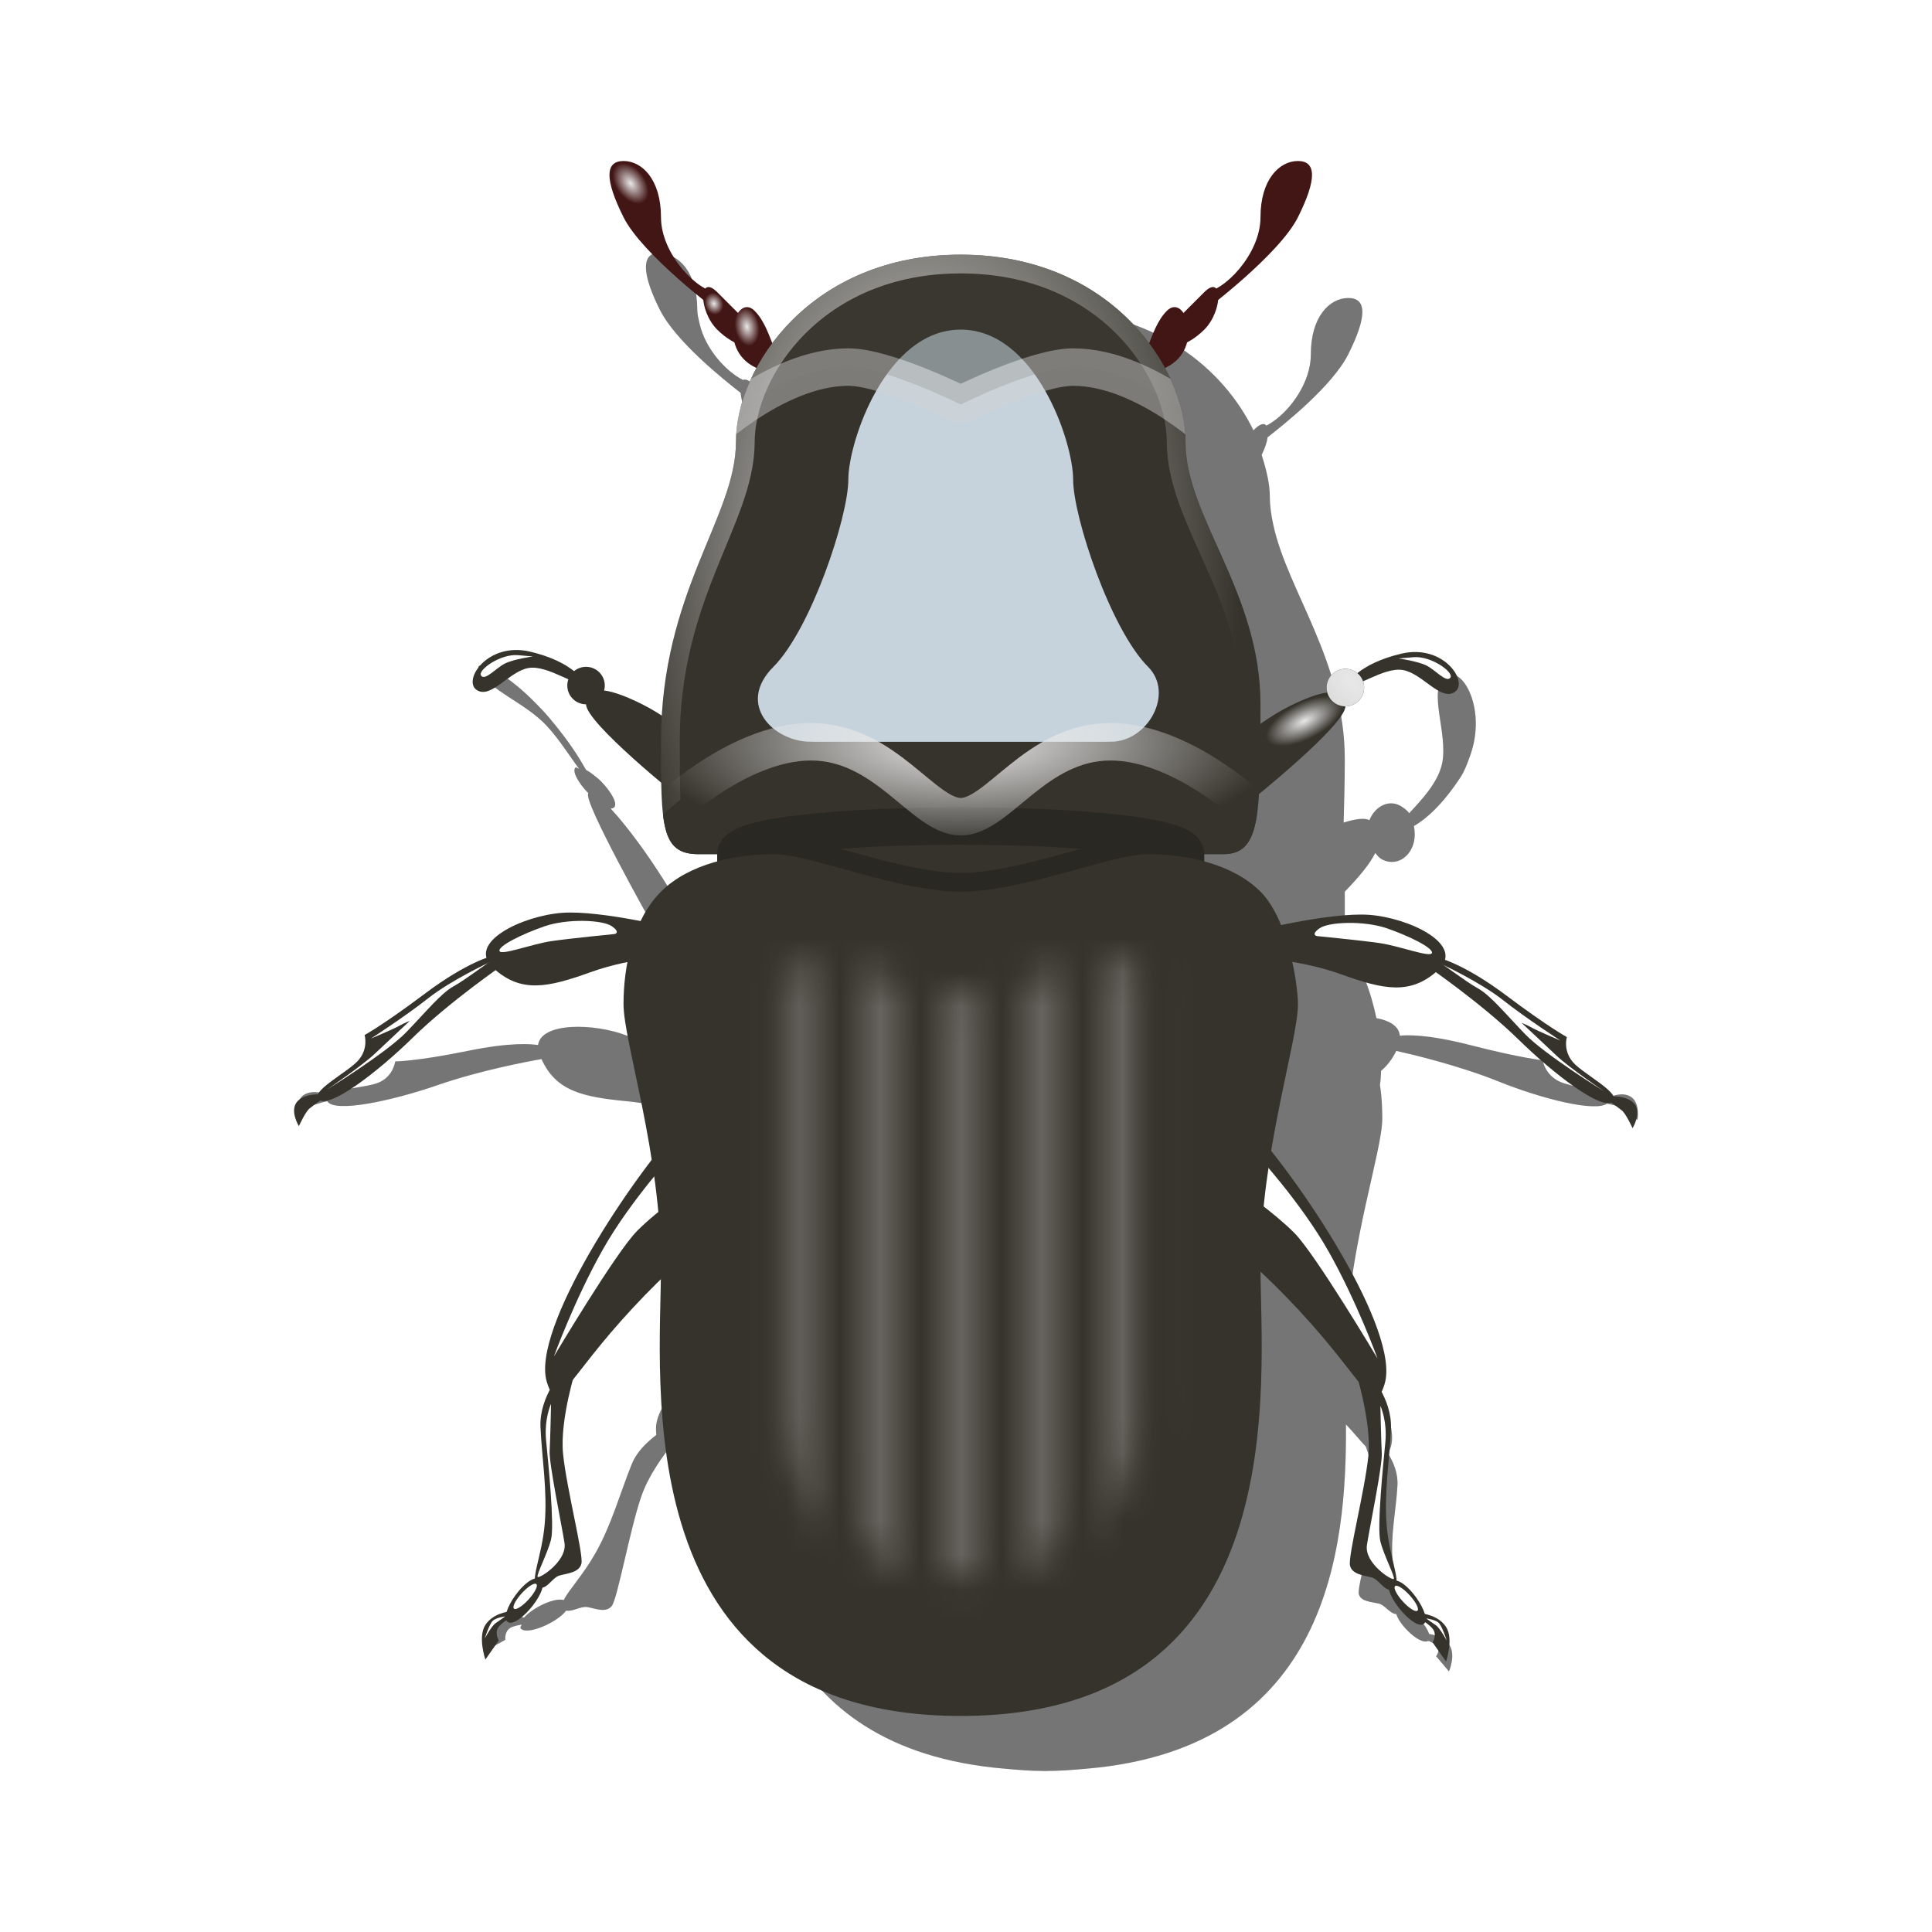 <svg:svg xmlns:dc="http://purl.org/dc/elements/1.1/" xmlns:ns1="http://sodipodi.sourceforge.net/DTD/sodipodi-0.dtd" xmlns:ns2="http://www.inkscape.org/namespaces/inkscape" xmlns:ns3="http://www.w3.org/1999/xlink" xmlns:ns5="http://creativecommons.org/ns#" xmlns:rdf="http://www.w3.org/1999/02/22-rdf-syntax-ns#" xmlns:svg="http://www.w3.org/2000/svg" height="51.563" id="svg5415" viewBox="-1.641 -1.797 51.563 51.563" width="51.563" ns1:docname="bug.svg" ns1:version="0.32" ns2:output_extension="org.inkscape.output.svg.inkscape" ns2:version="0.46">
  <ns1:namedview bordercolor="#666666" borderopacity="1.0" gridtolerance="10000" guidetolerance="10000" id="base" objecttolerance="10000" pagecolor="#ffffff" showgrid="false" ns2:current-layer="layer1" ns2:cx="35.244872" ns2:cy="20.665643" ns2:document-units="px" ns2:grid-bbox="true" ns2:pageopacity="0.0" ns2:pageshadow="2" ns2:snap-global="false" ns2:window-height="853" ns2:window-width="1440" ns2:window-x="-4" ns2:window-y="-4" ns2:zoom="10.604499">
    <ns2:grid enabled="true" id="grid5426" spacingx="0.5px" spacingy="0.5px" type="xygrid" visible="true" />
  </ns1:namedview>
  <svg:defs id="defs5417">
    <svg:linearGradient id="linearGradient8591" ns2:collect="always">
      <svg:stop id="stop8593" offset="0" style="stop-color:#e8e8e8" />
      <svg:stop id="stop8595" offset="1" style="stop-color:#e8e8e8;stop-opacity:0" />
    </svg:linearGradient>
    <svg:filter height="1.357" id="filter5977" width="1.367" x="-.184" y="-.179" ns2:collect="always">
      <svg:feGaussianBlur id="feGaussianBlur5979" stdDeviation="0.819" ns2:collect="always" />
    </svg:filter>
    <svg:clipPath clipPathUnits="userSpaceOnUse" id="clipPath5993">
      <svg:use height="1" id="use5995" width="1" x="0" y="0" ns3:href="#path5428" />
    </svg:clipPath>
    <svg:clipPath clipPathUnits="userSpaceOnUse" id="clipPath6532">
      <svg:use height="1" id="use6534" width="1" x="0" y="0" ns3:href="#path5428" />
    </svg:clipPath>
    <svg:filter id="filter8073" ns2:collect="always">
      <svg:feGaussianBlur id="feGaussianBlur8075" stdDeviation="0.102" ns2:collect="always" />
    </svg:filter>
    <svg:filter id="filter8089" ns2:collect="always">
      <svg:feGaussianBlur id="feGaussianBlur8091" stdDeviation="0.098" ns2:collect="always" />
    </svg:filter>
    <svg:radialGradient cx="45" cy="9.312" gradientTransform="matrix(1 0 0 1.647 -22 -2.338)" gradientUnits="userSpaceOnUse" id="radialGradient8113" r="8.5" ns2:collect="always">
      <svg:stop id="stop8109" offset="0" style="stop-color:#ffffff" />
      <svg:stop id="stop8111" offset="1" style="stop-color:#d4d4d4;stop-opacity:0" />
    </svg:radialGradient>
    <svg:filter id="filter8187" ns2:collect="always">
      <svg:feGaussianBlur id="feGaussianBlur8189" stdDeviation="0.2" ns2:collect="always" />
    </svg:filter>
    <svg:clipPath clipPathUnits="userSpaceOnUse" id="clipPath8193">
      <svg:use height="1" id="use8195" width="1" x="0" y="0" ns3:href="#path5428" />
    </svg:clipPath>
    <svg:filter height="1.273" id="filter8392" width="1.491" x="-.246" y="-.136" ns2:collect="always">
      <svg:feGaussianBlur id="feGaussianBlur8394" stdDeviation="1.024" ns2:collect="always" />
    </svg:filter>
    <svg:mask id="mask8396" maskUnits="userSpaceOnUse">
      <svg:path d="m20 22c1 0 3 1 4 1s3-1 4-1 1 0 1 1v12c0 2-2 5-5 5s-5-3-5-5v-12c0-1 0.969-0.971 1-1z" id="path8398" style="opacity:.486;filter:url(#filter8392);fill:#ffffff" />
    </svg:mask>
    <svg:pattern height="1" id="Strips1_1-677" patternTransform="matrix(1.078 0 0 1.078 23.47 32.018)" patternUnits="userSpaceOnUse" width="2" ns2:collect="always" ns2:stockid="Stripes 1:1">
      <svg:rect height="2" id="rect8452" style="fill:#ffffff" width="1" x="0" y="-.5" />
    </svg:pattern>
    <svg:filter id="filter8527" ns2:collect="always">
      <svg:feGaussianBlur id="feGaussianBlur8529" stdDeviation="0.205" ns2:collect="always" />
    </svg:filter>
    <svg:filter id="filter8568" ns2:collect="always">
      <svg:feGaussianBlur id="feGaussianBlur8570" stdDeviation="0.087" ns2:collect="always" />
    </svg:filter>
    <svg:filter height="1.264" id="filter8587" width="1.047" x="-.023" y="-.132" ns2:collect="always">
      <svg:feGaussianBlur id="feGaussianBlur8589" stdDeviation="0.165" ns2:collect="always" />
    </svg:filter>
    <svg:radialGradient cx="24" cy="13.333" gradientTransform="matrix(1 0 0 .353 0 13.294)" gradientUnits="userSpaceOnUse" id="radialGradient8597" r="8.5" ns2:collect="always" ns3:href="#linearGradient8591" />
    <svg:radialGradient cx="18.056" cy="6.825" gradientTransform="matrix(.307 -.053 .085 .491 12.172 4.529)" gradientUnits="userSpaceOnUse" id="radialGradient8609" r="1.039" ns2:collect="always" ns3:href="#linearGradient8591" />
    <svg:radialGradient cx="17.591" cy="5.997" gradientTransform="matrix(.332 -.127 .153 .4 10.656 6.143)" gradientUnits="userSpaceOnUse" id="radialGradient8623" r=".688" ns2:collect="always" ns3:href="#linearGradient8591" />
    <svg:radialGradient cx="14.224" cy="3.544" gradientTransform="matrix(.235 .32 -.203 .149 12.566 -1.982)" gradientUnits="userSpaceOnUse" id="radialGradient8633" r="1.549" ns2:collect="always" ns3:href="#linearGradient8591" />
    <svg:radialGradient cx="14.874" cy="17.323" gradientTransform="matrix(.571 .289 -.127 .251 8.802 8.746)" gradientUnits="userSpaceOnUse" id="radialGradient8655" r="1.75" ns2:collect="always" ns3:href="#linearGradient8591" />
    <svg:radialGradient cx="13.645" cy="16.399" gradientTransform="matrix(0.293 0.293 -.516 .516 18.325 3.902)" gradientUnits="userSpaceOnUse" id="radialGradient8669" ns2:collect="always" ns3:href="#linearGradient8591" />
    <svg:filter height="1.441" id="filter8767" width="1.185" x="-.092" y="-.221" ns2:collect="always">
      <svg:feGaussianBlur id="feGaussianBlur8769" stdDeviation="0.054" ns2:collect="always" />
    </svg:filter>
    <svg:filter height="1.592" id="filter8863" width="1.158" x="-.079" y="-.296" ns2:collect="always">
      <svg:feGaussianBlur id="feGaussianBlur8865" stdDeviation="0.103" ns2:collect="always" />
    </svg:filter>
    <svg:filter id="filter8951" ns2:collect="always">
      <svg:feGaussianBlur id="feGaussianBlur8953" stdDeviation="0.1" ns2:collect="always" />
    </svg:filter>
    <svg:filter id="filter8993" ns2:collect="always">
      <svg:feGaussianBlur id="feGaussianBlur8995" stdDeviation="0.138" ns2:collect="always" />
    </svg:filter>
    <svg:filter height="1.056" id="filter9013" width="1.354" x="-.177" y="-.028" ns2:collect="always">
      <svg:feGaussianBlur id="feGaussianBlur9015" stdDeviation="0.053" ns2:collect="always" />
    </svg:filter>
    <svg:filter height="1.372" id="filter9145" width="1.402" x="-.201" y="-0.186" ns2:collect="always">
      <svg:feGaussianBlur id="feGaussianBlur9147" stdDeviation="0.052" ns2:collect="always" />
    </svg:filter>
    <svg:filter height="1.254" id="filter9193" width="1.274" x="-.137" y="-.127" ns2:collect="always">
      <svg:feGaussianBlur id="feGaussianBlur9195" stdDeviation="0.031" ns2:collect="always" />
    </svg:filter>
    <svg:filter id="filter9758" ns2:collect="always">
      <svg:feGaussianBlur id="feGaussianBlur9760" stdDeviation="0.99" ns2:collect="always" />
    </svg:filter>
  </svg:defs>
  <svg:g id="layer1" ns2:groupmode="layer" ns2:label="Layer 1">
    <svg:path d="m15.812 4.969c-0.328 0.109-0.281 0.625 0.157 1.5 0.419 0.839 1.691 1.856 2.156 2.219 0.024 0.244 0.121 0.559 0.344 0.781 0.175 0.175 0.346 0.27 0.5 0.344 0.071 0.248 0.2 0.506 0.5 0.656 0.35 0.175 0.616 0.27 0.843 0.343-0.043 0.227-0.062 0.447-0.062 0.657 0 2-2 4-2 8 0 0.838 0.01 1.475 0.062 1.937-0.008 0.009-0.062 0.063-0.062 0.063v2c-0.75 0.75-1 2-1 3 0 0.143 0.027 0.343 0.062 0.562-0.011 0.073 0.008 0.146 0 0.219-0.498-0.387-1.459-1.111-2.218-1.406-0.864-0.336-2.29-0.366-2.375 0.25-0.188-0.028-0.725-0.079-1.875 0.156-1.386 0.283-1.938 0.281-1.938 0.281s-0.045 0.394-0.437 0.563c-0.319 0.137-1.139 0.163-1.344 0.344-0.082-0.044-0.384-0.155-0.625-0.032-0.275 0.141-0.219 0.594-0.219 0.594 0 0 0.326-0.276 0.469-0.312 0.087-0.023 0.206-0.071 0.344-0.094 0.184 0.316 1.696 0.003 2.968-0.438 1.11-0.384 2.394-0.626 2.75-0.687 0.384 0.855 1.102 1.012 2.282 1.125 1.014 0.097 1.85 0.434 2.156 0.562 0.046 0.89 0.787 3.132 0.938 5.532-1.234 0.896-2.221 1.842-2.313 2.531-0.014 0.107-0.006 0.215 0 0.281-0.236 0.183-0.515 0.433-0.656 0.781-0.312 0.77-0.531 1.601-0.969 2.375-0.329 0.581-0.723 0.995-0.844 1.25-0.265-0.071-0.829 0.207-1.062 0.469-0.082-0.025-0.405-0.117-0.688 0.063-0.322 0.204-0.375 0.843-0.375 0.843l0.563-0.312s-0.024-0.215 0.125-0.313c0.074-0.049 0.197-0.074 0.312-0.094-0.003 0.03-0.047 0.07-0.031 0.094 0.147 0.216 0.993-0.153 1.219-0.468 0.159 0.038 0.393-0.122 0.562-0.094 0.212 0.035 0.503 0.168 0.657-0.032 0.153-0.199 0.481-2.027 0.781-2.906 0.236-0.693 0.79-1.372 1.062-1.687 0.363-0.178 0.948-0.467 1.719-0.813v0.063c0.001 0.295-0.012 0.558 0 0.875 0.017 3.327 0.683 8.281 6.906 8.812 0.351 0.032 0.707 0.063 1.094 0.063s0.774-0.031 1.125-0.063c6.441-0.554 6.93-5.874 6.906-9.187 0.225 0.238 0.388 0.443 0.531 0.593 0.108 0.316 0.353 1.002 0.282 1.594-0.089 0.745-0.523 2.146-0.469 2.344s0.335 0.204 0.531 0.25c0.166 0.039 0.304 0.278 0.469 0.281 0.09 0.311 0.637 0.825 0.844 0.719 0.013-0.007 0.023 0.01 0.031 0 0.081 0.049 0.18 0.072 0.219 0.125 0.089 0.122-0.031 0.281-0.031 0.281l0.343 0.406s0.197-0.46 0-0.718c-0.158-0.209-0.423-0.266-0.531-0.282-0.079-0.259-0.456-0.654-0.719-0.718-0.013-0.233-0.198-0.667-0.25-1.188-0.071-0.714 0.09-1.394 0.125-2.062 0.017-0.321-0.109-0.626-0.25-0.844 0.025-0.043 0.038-0.087 0.063-0.156 0.21-0.584-0.381-1.733-1.188-2.906 0.111-2.565 0.969-5.018 0.969-5.876 0-0.179-0.003-0.529-0.062-0.906 0.025-0.148 0.021-0.25 0.031-0.375 0.16-0.132 0.292-0.306 0.406-0.531 0.358 0.08 1.632 0.375 2.719 0.812 1.189 0.479 2.6 0.824 2.906 0.594 0.135 0.03 0.278 0.064 0.375 0.094 0.141 0.044 0.438 0.344 0.437 0.344 0 0 0.081-0.471-0.187-0.625-0.218-0.126-0.482-0.018-0.594 0.031-0.16-0.204-0.991-0.28-1.312-0.438-0.384-0.187-0.438-0.562-0.438-0.562s-0.567-0.055-1.937-0.406c-1.142-0.293-1.689-0.268-1.875-0.25-0.023-0.256-0.275-0.403-0.625-0.469-0.146-0.679-0.399-1.462-0.844-1.906v-1.469c0.384-0.396 0.673-0.744 0.812-1.031 0.044 0.05 0.1 0.122 0.157 0.156 0.313 0.188 0.692 0.045 0.843-0.344 0.067-0.171 0.066-0.359 0.032-0.531 0.313-0.181 0.755-0.554 1.25-1.312 0.115-0.177 0.184-0.383 0.25-0.563 0.459-1.259-0.219-2.437-0.656-2.125-0.5 0.357 0.086 1.541-0.094 2.344-0.112 0.498-0.544 0.957-0.875 1.312-0.054-0.076-0.141-0.14-0.219-0.187-0.235-0.141-0.503-0.076-0.688 0.125-0.061 0.067-0.118 0.152-0.156 0.25-0.116-0.07-0.369-0.038-0.687 0.062 0.011-0.473 0.031-1.022 0.031-1.687 0-2.625-1.523-4.487-1.906-6.25-0.055-0.252-0.094-0.5-0.094-0.75 0-0.353-0.094-0.732-0.219-1.125 0.078-0.161 0.142-0.323 0.157-0.469 0.464-0.362 1.736-1.38 2.156-2.219 0.5-1 0.5-1.5 0-1.5s-1 0.5-1 1.5c0 0.75-0.539 1.484-1.032 1.813-0.053 0.035-0.105 0.069-0.156 0.094-0.008-0.009-0.021-0.026-0.031-0.031-0.062-0.031-0.156 0-0.281 0.125-0.016 0.016-0.017 0.017-0.032 0.031-0.791-1.637-2.648-3.219-5.562-3.219-3.35 0-5.268 2.11-5.812 3.969-0.042-0.011-0.088-0.01-0.126-0.032-0.341-0.198-0.406-1-0.843-1.437-0.169-0.168-0.327-0.108-0.438 0.062-0.192-0.192-0.281-0.281-0.562-0.562-0.125-0.125-0.219-0.156-0.281-0.125-0.441-0.224-0.998-0.811-1.157-1.5-0.028-0.123-0.062-0.25-0.062-0.375 0-1-0.5-1.5-1-1.5-0.063 0-0.11-0.016-0.157 0zm-4.656 11c-0.051 0.021-0.034 0.082 0.032 0.187 0.301 0.483 1.048 0.755 1.624 1.282 0.373 0.34 0.714 0.895 1 1.281-0.037-0.003-0.073-0.05-0.093-0.031-0.097 0.087 0.057 0.394 0.343 0.687-0.176 0.159 1.688 3.469 1.688 3.469l1.406 0.75s-0.701-1.404-1.562-2.625c-0.387-0.548-0.689-0.918-0.938-1.188 0.037 0.003 0.074-0.013 0.094-0.031 0.097-0.088-0.057-0.394-0.344-0.688-0.071-0.073-0.148-0.131-0.218-0.187-0.071-0.056-0.125-0.091-0.188-0.125-0.163-0.283-0.409-0.708-0.969-1.375-0.135-0.161-0.274-0.305-0.406-0.437-0.692-0.698-1.316-1.033-1.469-0.969z" id="path9752" style="opacity:.654;filter:url(#filter9758);fill:#000000" />
    <svg:path d="m15.812 4.969c-0.328 0.109-0.281 0.625 0.157 1.5 0.419 0.839 1.691 1.856 2.156 2.219 0.024 0.244 0.121 0.559 0.344 0.781 0.175 0.175 0.346 0.27 0.5 0.344 0.071 0.248 0.2 0.506 0.5 0.656 0.35 0.175 0.616 0.27 0.843 0.343-0.043 0.227-0.062 0.447-0.062 0.657 0 2-2 4-2 8 0 0.838 0.01 1.475 0.062 1.937-0.008 0.009-0.062 0.063-0.062 0.063v2c-0.75 0.75-1 2-1 3 0 0.143 0.027 0.343 0.062 0.562-0.011 0.073 0.008 0.146 0 0.219-0.498-0.387-1.459-1.111-2.218-1.406-0.864-0.336-2.29-0.366-2.375 0.25-0.188-0.028-0.725-0.079-1.875 0.156-1.386 0.283-1.938 0.281-1.938 0.281s-0.045 0.394-0.437 0.563c-0.319 0.137-1.139 0.163-1.344 0.344-0.082-0.044-0.384-0.155-0.625-0.032-0.275 0.141-0.219 0.594-0.219 0.594 0 0 0.326-0.276 0.469-0.312 0.087-0.023 0.206-0.071 0.344-0.094 0.184 0.316 1.696 0.003 2.968-0.438 1.11-0.384 2.394-0.626 2.75-0.687 0.384 0.855 1.102 1.012 2.282 1.125 1.014 0.097 1.85 0.434 2.156 0.562 0.046 0.89 0.787 3.132 0.938 5.532-1.234 0.896-2.221 1.842-2.313 2.531-0.014 0.107-0.006 0.215 0 0.281-0.236 0.183-0.515 0.433-0.656 0.781-0.312 0.77-0.531 1.601-0.969 2.375-0.329 0.581-0.723 0.995-0.844 1.25-0.265-0.071-0.829 0.207-1.062 0.469-0.082-0.025-0.405-0.117-0.688 0.063-0.322 0.204-0.375 0.843-0.375 0.843l0.563-0.312s-0.024-0.215 0.125-0.313c0.074-0.049 0.197-0.074 0.312-0.094-0.003 0.03-0.047 0.07-0.031 0.094 0.147 0.216 0.993-0.153 1.219-0.468 0.159 0.038 0.393-0.122 0.562-0.094 0.212 0.035 0.503 0.168 0.657-0.032 0.153-0.199 0.481-2.027 0.781-2.906 0.236-0.693 0.79-1.372 1.062-1.687 0.363-0.178 0.948-0.467 1.719-0.813v0.063c0.001 0.295-0.012 0.558 0 0.875 0.017 3.327 0.683 8.281 6.906 8.812 0.351 0.032 0.707 0.063 1.094 0.063s0.774-0.031 1.125-0.063c6.441-0.554 6.93-5.874 6.906-9.187 0.225 0.238 0.388 0.443 0.531 0.593 0.108 0.316 0.353 1.002 0.282 1.594-0.089 0.745-0.523 2.146-0.469 2.344s0.335 0.204 0.531 0.25c0.166 0.039 0.304 0.278 0.469 0.281 0.09 0.311 0.637 0.825 0.844 0.719 0.013-0.007 0.023 0.01 0.031 0 0.081 0.049 0.18 0.072 0.219 0.125 0.089 0.122-0.031 0.281-0.031 0.281l0.343 0.406s0.197-0.46 0-0.718c-0.158-0.209-0.423-0.266-0.531-0.282-0.079-0.259-0.456-0.654-0.719-0.718-0.013-0.233-0.198-0.667-0.25-1.188-0.071-0.714 0.09-1.394 0.125-2.062 0.017-0.321-0.109-0.626-0.25-0.844 0.025-0.043 0.038-0.087 0.063-0.156 0.21-0.584-0.381-1.733-1.188-2.906 0.111-2.565 0.969-5.018 0.969-5.876 0-0.179-0.003-0.529-0.062-0.906 0.025-0.148 0.021-0.25 0.031-0.375 0.16-0.132 0.292-0.306 0.406-0.531 0.358 0.08 1.632 0.375 2.719 0.812 1.189 0.479 2.6 0.824 2.906 0.594 0.135 0.03 0.278 0.064 0.375 0.094 0.141 0.044 0.438 0.344 0.437 0.344 0 0 0.081-0.471-0.187-0.625-0.218-0.126-0.482-0.018-0.594 0.031-0.16-0.204-0.991-0.28-1.312-0.438-0.384-0.187-0.438-0.562-0.438-0.562s-0.567-0.055-1.937-0.406c-1.142-0.293-1.689-0.268-1.875-0.25-0.023-0.256-0.275-0.403-0.625-0.469-0.146-0.679-0.399-1.462-0.844-1.906v-1.469c0.384-0.396 0.673-0.744 0.812-1.031 0.044 0.05 0.1 0.122 0.157 0.156 0.313 0.188 0.692 0.045 0.843-0.344 0.067-0.171 0.066-0.359 0.032-0.531 0.313-0.181 0.755-0.554 1.25-1.312 0.115-0.177 0.184-0.383 0.25-0.563 0.459-1.259-0.219-2.437-0.656-2.125-0.5 0.357 0.086 1.541-0.094 2.344-0.112 0.498-0.544 0.957-0.875 1.312-0.054-0.076-0.141-0.14-0.219-0.187-0.235-0.141-0.503-0.076-0.688 0.125-0.061 0.067-0.118 0.152-0.156 0.25-0.116-0.07-0.369-0.038-0.687 0.062 0.011-0.473 0.031-1.022 0.031-1.687 0-2.625-1.523-4.487-1.906-6.25-0.055-0.252-0.094-0.5-0.094-0.75 0-0.353-0.094-0.732-0.219-1.125 0.078-0.161 0.142-0.323 0.157-0.469 0.464-0.362 1.736-1.38 2.156-2.219 0.5-1 0.5-1.5 0-1.5s-1 0.5-1 1.5c0 0.75-0.539 1.484-1.032 1.813-0.053 0.035-0.105 0.069-0.156 0.094-0.008-0.009-0.021-0.026-0.031-0.031-0.062-0.031-0.156 0-0.281 0.125-0.016 0.016-0.017 0.017-0.032 0.031-0.791-1.637-2.648-3.219-5.562-3.219-3.35 0-5.268 2.11-5.812 3.969-0.042-0.011-0.088-0.01-0.126-0.032-0.341-0.198-0.406-1-0.843-1.437-0.169-0.168-0.327-0.108-0.438 0.062-0.192-0.192-0.281-0.281-0.562-0.562-0.125-0.125-0.219-0.156-0.281-0.125-0.441-0.224-0.998-0.811-1.157-1.5-0.028-0.123-0.062-0.25-0.062-0.375 0-1-0.5-1.5-1-1.5-0.063 0-0.11-0.016-0.157 0zm-4.656 11c-0.051 0.021-0.034 0.082 0.032 0.187 0.301 0.483 1.048 0.755 1.624 1.282 0.373 0.34 0.714 0.895 1 1.281-0.037-0.003-0.073-0.05-0.093-0.031-0.097 0.087 0.057 0.394 0.343 0.687-0.176 0.159 1.688 3.469 1.688 3.469l1.406 0.75s-0.701-1.404-1.562-2.625c-0.387-0.548-0.689-0.918-0.938-1.188 0.037 0.003 0.074-0.013 0.094-0.031 0.097-0.088-0.057-0.394-0.344-0.688-0.071-0.073-0.148-0.131-0.218-0.187-0.071-0.056-0.125-0.091-0.188-0.125-0.163-0.283-0.409-0.708-0.969-1.375-0.135-0.161-0.274-0.305-0.406-0.437-0.692-0.698-1.316-1.033-1.469-0.969z" id="path9276" style="opacity:.197;fill:#000000" />
    <svg:use height="48" id="use9270" transform="matrix(-1 0 0 1 48.266 .054)" width="48" x="0" y="0" ns3:href="#g9246" />
    <svg:g id="g8635">
      <svg:path d="m20 8.5s-0.5 0-1.5-0.5-0.5-2 0-1.5 0.5 1.5 1 1.5h0.5v0.5z" id="path8599" style="fill:#421615" />
      <svg:path d="m18.5 7.5s-0.5 0-1-0.5-0.5-1.5 0-1l1 1v0.5z" id="path8611" style="fill:#421615" />
      <svg:path d="m20 8.5s-0.5 0-1.5-0.5-0.5-2 0-1.5 0.5 1.5 1 1.5h0.5v0.5z" id="path8601" style="fill:url(#radialGradient8609)" />
      <svg:path d="m17.5 6.5s-2-1.5-2.5-2.5-0.5-1.5 0-1.5 1 0.5 1 1.5 1 2 1.5 2 0 0 0 0v0.5z" id="path8613" style="fill:#421615" />
      <svg:path d="m18.5 7.5s-0.5 0-1-0.5-0.5-1.5 0-1l1 1v0.5z" id="path8615" style="fill:url(#radialGradient8623)" />
      <svg:path d="m17.5 6.5s-2-1.5-2.5-2.5-0.5-1.5 0-1.5 1 0.5 1 1.5 1 2 1.5 2 0 0 0 0v0.5z" id="path8625" style="fill:url(#radialGradient8633)" />
    </svg:g>
    <svg:use height="48" id="use8643" transform="matrix(-1,0,0,1,48,0)" width="48" x="0" y="0" ns3:href="#g8635" />
    <svg:path d="m24 5c4 0 6 3 6 5s2 4 2 7 0 4-1 4h-14c-1 0-1-0.764-1-3 0-4 2-6 2-8s2-5 6-5z" id="path5428" style="fill:#36332c" ns1:nodetypes="czcssszz" />
    <svg:path d="m20 18c-1 0-2-1-1-2s2-4 2-5 1-4 3-4 3 3 3 4 1 4 2 5c0.707 0.707 0 2-1 2h-8z" id="path5939" style="filter:url(#filter5977);fill:#c6d3dc" ns1:nodetypes="cssssszz" />
    <svg:path clip-path="url(#clipPath6532)" d="m17 10s2-2 4-2c1 0 3 1 3 1s2-1 3-1c2 0 4 2 4 2v-6h-14v6z" id="path6520" style="opacity:.668;stroke-linejoin:round;filter:url(#filter8073);stroke:#d4d4d4;stroke-linecap:round;fill:#3d3c35" ns1:nodetypes="cscscccc" />
    <svg:g id="g9246">
      <svg:g id="g9214">
        <svg:path d="m17.5 18.5s-1-1-2-1.5-1.5-0.5-1.5 0 2.5 2.5 2.5 2.5l1-1z" id="path8645" style="fill:#36332c" />
        <svg:path d="m14.5 16.5a0.5 0.5 0 1 1 -1 0 0.5 0.5 0 1 1 1 0z" id="path8659" style="fill:#36332c" ns1:cx="14" ns1:cy="16.5" ns1:rx="0.5" ns1:ry="0.5" ns1:type="arc" />
        <svg:path d="m17.5 18.5s-1-1-2-1.5-1.5-0.5-1.5 0 2.5 2.5 2.5 2.5l1-1z" id="path8647" style="fill:url(#radialGradient8655)" />
        <svg:path d="m13.946 16.41c-0.172 0.163-0.961-0.472-1.485-0.378-0.523 0.094-1.004 0.841-1.382 0.584-0.377-0.258 0.292-1.288 1.425-1.022s1.433 0.781 1.442 0.816z" id="path8671" style="fill:#36332c" />
        <svg:path d="m14.5 16.5a0.5 0.5 0 1 1 -1 0 0.5 0.5 0 1 1 1 0z" id="path8661" style="fill:url(#radialGradient8669)" ns1:cx="14" ns1:cy="16.5" ns1:rx="0.5" ns1:ry="0.5" ns1:type="arc" />
        <svg:path d="m12.186 15.689c-0.482-0.042-1.098 0.412-0.986 0.549 0.111 0.137 0.394-0.206 0.635-0.326 0.24-0.12 0.746-0.189 0.746-0.189l-0.395-0.034z" id="path8673" style="filter:url(#filter8767);fill:#ffffff" ns1:nodetypes="csscz" />
      </svg:g>
      <svg:g id="g9197">
        <svg:path d="m16.762 27.957c-1.565 1.641-4.236 5.731-3.809 7.128 0.283 0.923 0.509-0.057 2.3-1.98 1.792-1.923 2.734-2.319 2.734-2.319l-1.225-2.829z" id="path8957" style="fill:#36332c" ns1:nodetypes="csscc" />
        <svg:path d="m16.422 28.9s-1.225 1.32-1.979 2.659c-0.754 1.338-1.301 2.847-1.301 2.847s1.659-2.791 2.225-3.356c0.565-0.566 1.451-1.169 1.451-1.169l-0.396-0.981z" id="path8959" style="filter:url(#filter8993);fill:#ffffff" />
        <svg:path d="m13.387 34.783s-0.641 0.679-0.603 1.508c0.037 0.83 0.188 1.697 0.113 2.583-0.076 0.886-0.415 1.546-0.189 1.678s0.377-0.245 0.585-0.301c0.207-0.057 0.528-0.076 0.584-0.321 0.057-0.245-0.396-1.998-0.49-2.922s0.358-2.319 0.358-2.319l-0.358 0.094z" id="path8997" style="fill:#36332c" />
        <svg:path d="m13.066 35.669s-0.188 0.396-0.132 0.98c0.057 0.585 0.227 2.263 0.132 2.64-0.094 0.377-0.396 0.943-0.358 0.999 0.038 0.057 0.792-0.414 0.717-0.905-0.076-0.49-0.415-2.111-0.396-2.451 0.018-0.339 0.037-1.282 0.037-1.263z" id="path8999" style="filter:url(#filter9013);fill:#ffffff" />
        <svg:path d="m12.765 40.345c0.358 0.179-0.566 1.32-0.849 1.15s0.505-1.322 0.849-1.15z" id="path9017" style="fill:#36332c" ns1:nodetypes="csz" />
        <svg:path d="m12.388 41.222a0.123 0.443 0 1 1 -0.246 0 0.123 0.443 0 1 1 0.246 0z" id="path9019" style="filter:url(#filter9145);fill:#ffffff" transform="matrix(.738 .674 -.674 .738 31.107 2.12)" ns1:cx="12.264997" ns1:cy="41.221725" ns1:rx="0.1225557" ns1:ry="0.44308597" ns1:type="arc" ns2:transform-center-y="0.33747663" />
        <svg:path d="m11.954 41.212s-0.434 0.038-0.641 0.359c-0.208 0.32 0 0.923 0 0.923l0.358-0.509s-0.113-0.188-0.019-0.339 0.434-0.339 0.434-0.339l-0.132-0.095z" id="path9149" style="fill:#36332c" />
        <svg:path d="m11.841 41.344s-0.242 0.028-0.334 0.12c-0.093 0.093-0.212 0.469-0.212 0.469s0.185-0.337 0.291-0.409c0.105-0.073 0.251-0.172 0.255-0.18z" id="path9151" style="filter:url(#filter9193);fill:#ffffff" />
      </svg:g>
      <svg:g id="g9207">
        <svg:path d="m16.517 23.017s-2.093-0.527-3.149-0.452-2.583 0.792-1.848 1.471c0.736 0.678 1.452 0.528 2.602 0.113s2.451-0.453 2.451-0.453l-0.056-0.679z" id="path8771" style="fill:#36332c" ns1:nodetypes="cssscc" />
        <svg:path d="m14.688 22.923c-0.247-0.173-1.188-0.207-1.791 0-0.604 0.208-1.245 0.528-1.207 0.66s0.867-0.188 1.395-0.264c0.528-0.075 1.678-0.188 1.678-0.188s0.172-0.035-0.075-0.208z" id="path8773" style="filter:url(#filter8863);fill:#ffffff" ns1:nodetypes="cssscz" />
        <svg:path d="m11.501 23.715s-0.66 0.151-1.791 0.999c-1.131 0.849-1.621 1.113-1.621 1.113s0.113 0.358-0.17 0.679c-0.283 0.32-1.339 0.848-1.037 1.055 0.302 0.208 1.546-0.735 2.508-1.678 0.961-0.942 2.413-1.942 2.413-1.942l-0.302-0.226z" id="path8867" style="fill:#36332c" />
        <svg:path d="m11.426 23.885s-1.018 0.471-1.64 0.961c-0.622 0.491-1.527 1.075-1.527 1.075s0.585-0.245 0.754-0.339c0.17-0.095 0.283-0.132 0.283-0.132s-0.566 0.528-0.924 0.867-1.282 0.962-1.282 0.962 1.584-0.981 2.112-1.528c0.528-0.546 0.924-1.037 1.263-1.225 0.34-0.189 0.943-0.66 0.962-0.641z" id="path8869" style="filter:url(#filter8951);fill:#ffffff" />
        <svg:path d="m6.939 27.411s-0.471-0.038-0.66 0.207c-0.189 0.245 0.057 0.641 0.057 0.641s0.17-0.377 0.283-0.471c0.113-0.095 0.471-0.34 0.471-0.34l-0.151-0.037z" id="path8955" style="fill:#36332c" />
      </svg:g>
    </svg:g>
    <svg:path clip-path="url(#clipPath8193)" d="m24 5c4 0 6 3 6 5s2 4 2 7 0 4-1 4h-14c-1 0-1-0.764-1-3 0-4 2-6 2-8s2-5 6-5z" id="path8095" style="stroke-linejoin:round;filter:url(#filter8187);stroke:url(#radialGradient8113);stroke-linecap:round;fill:none" ns1:nodetypes="czcssszz" />
    <svg:path clip-path="url(#clipPath5993)" d="m16 20s2-2 4-2 3 2 4 2 2-2 4-2 4 2 4 2v2h-16v-2z" id="path5981" style="filter:url(#filter8089);fill:#36332c" />
    <svg:path d="m24 20.25c-3 0-6 0.25-6 0.75v0.094c0.343-0.058 0.683-0.094 1-0.094 1 0 3.312 1 5 1s4-1 5-1c0.317 0 0.657 0.036 1 0.094v-0.094c0-0.5-3-0.75-6-0.75z" id="path8531" style="filter:url(#filter8568);stroke:#2a2822;fill:#36332c" />
    <svg:path d="m16 22c-0.75 0.75-1 2-1 3s1 4 1 7-1 12 8 12 8-9 8-12 1-6 1-7c0-0.5-0.25-2.25-1-3s-2-1-3-1-3.312 1-5 1-4-1-5-1-2.25 0.25-3 1z" id="path8278" style="fill:#36332c" ns1:nodetypes="czzszszzzzz" />
    <svg:path d="m16 22c-1 1-1 2-1 3s1 4 1 7-1 12 8 12 8-9 8-12 1-6 1-7c0-0.5 0-2-1-3s-5-1-8-1-7 0-8 1z" id="path8254" mask="url(#mask8396)" style="filter:url(#filter8527);fill:url(#Strips1_1-677)" transform="matrix(1 0 0 .916 0 3.68)" ns1:nodetypes="czzszszzz" />
    <svg:path d="m16 20s2-2 4-2 3 2 4 2 2-2 4-2 4 2 4 2" id="path8585" style="filter:url(#filter8587);stroke:url(#radialGradient8597);fill:none" />
  </svg:g>
</svg:svg>